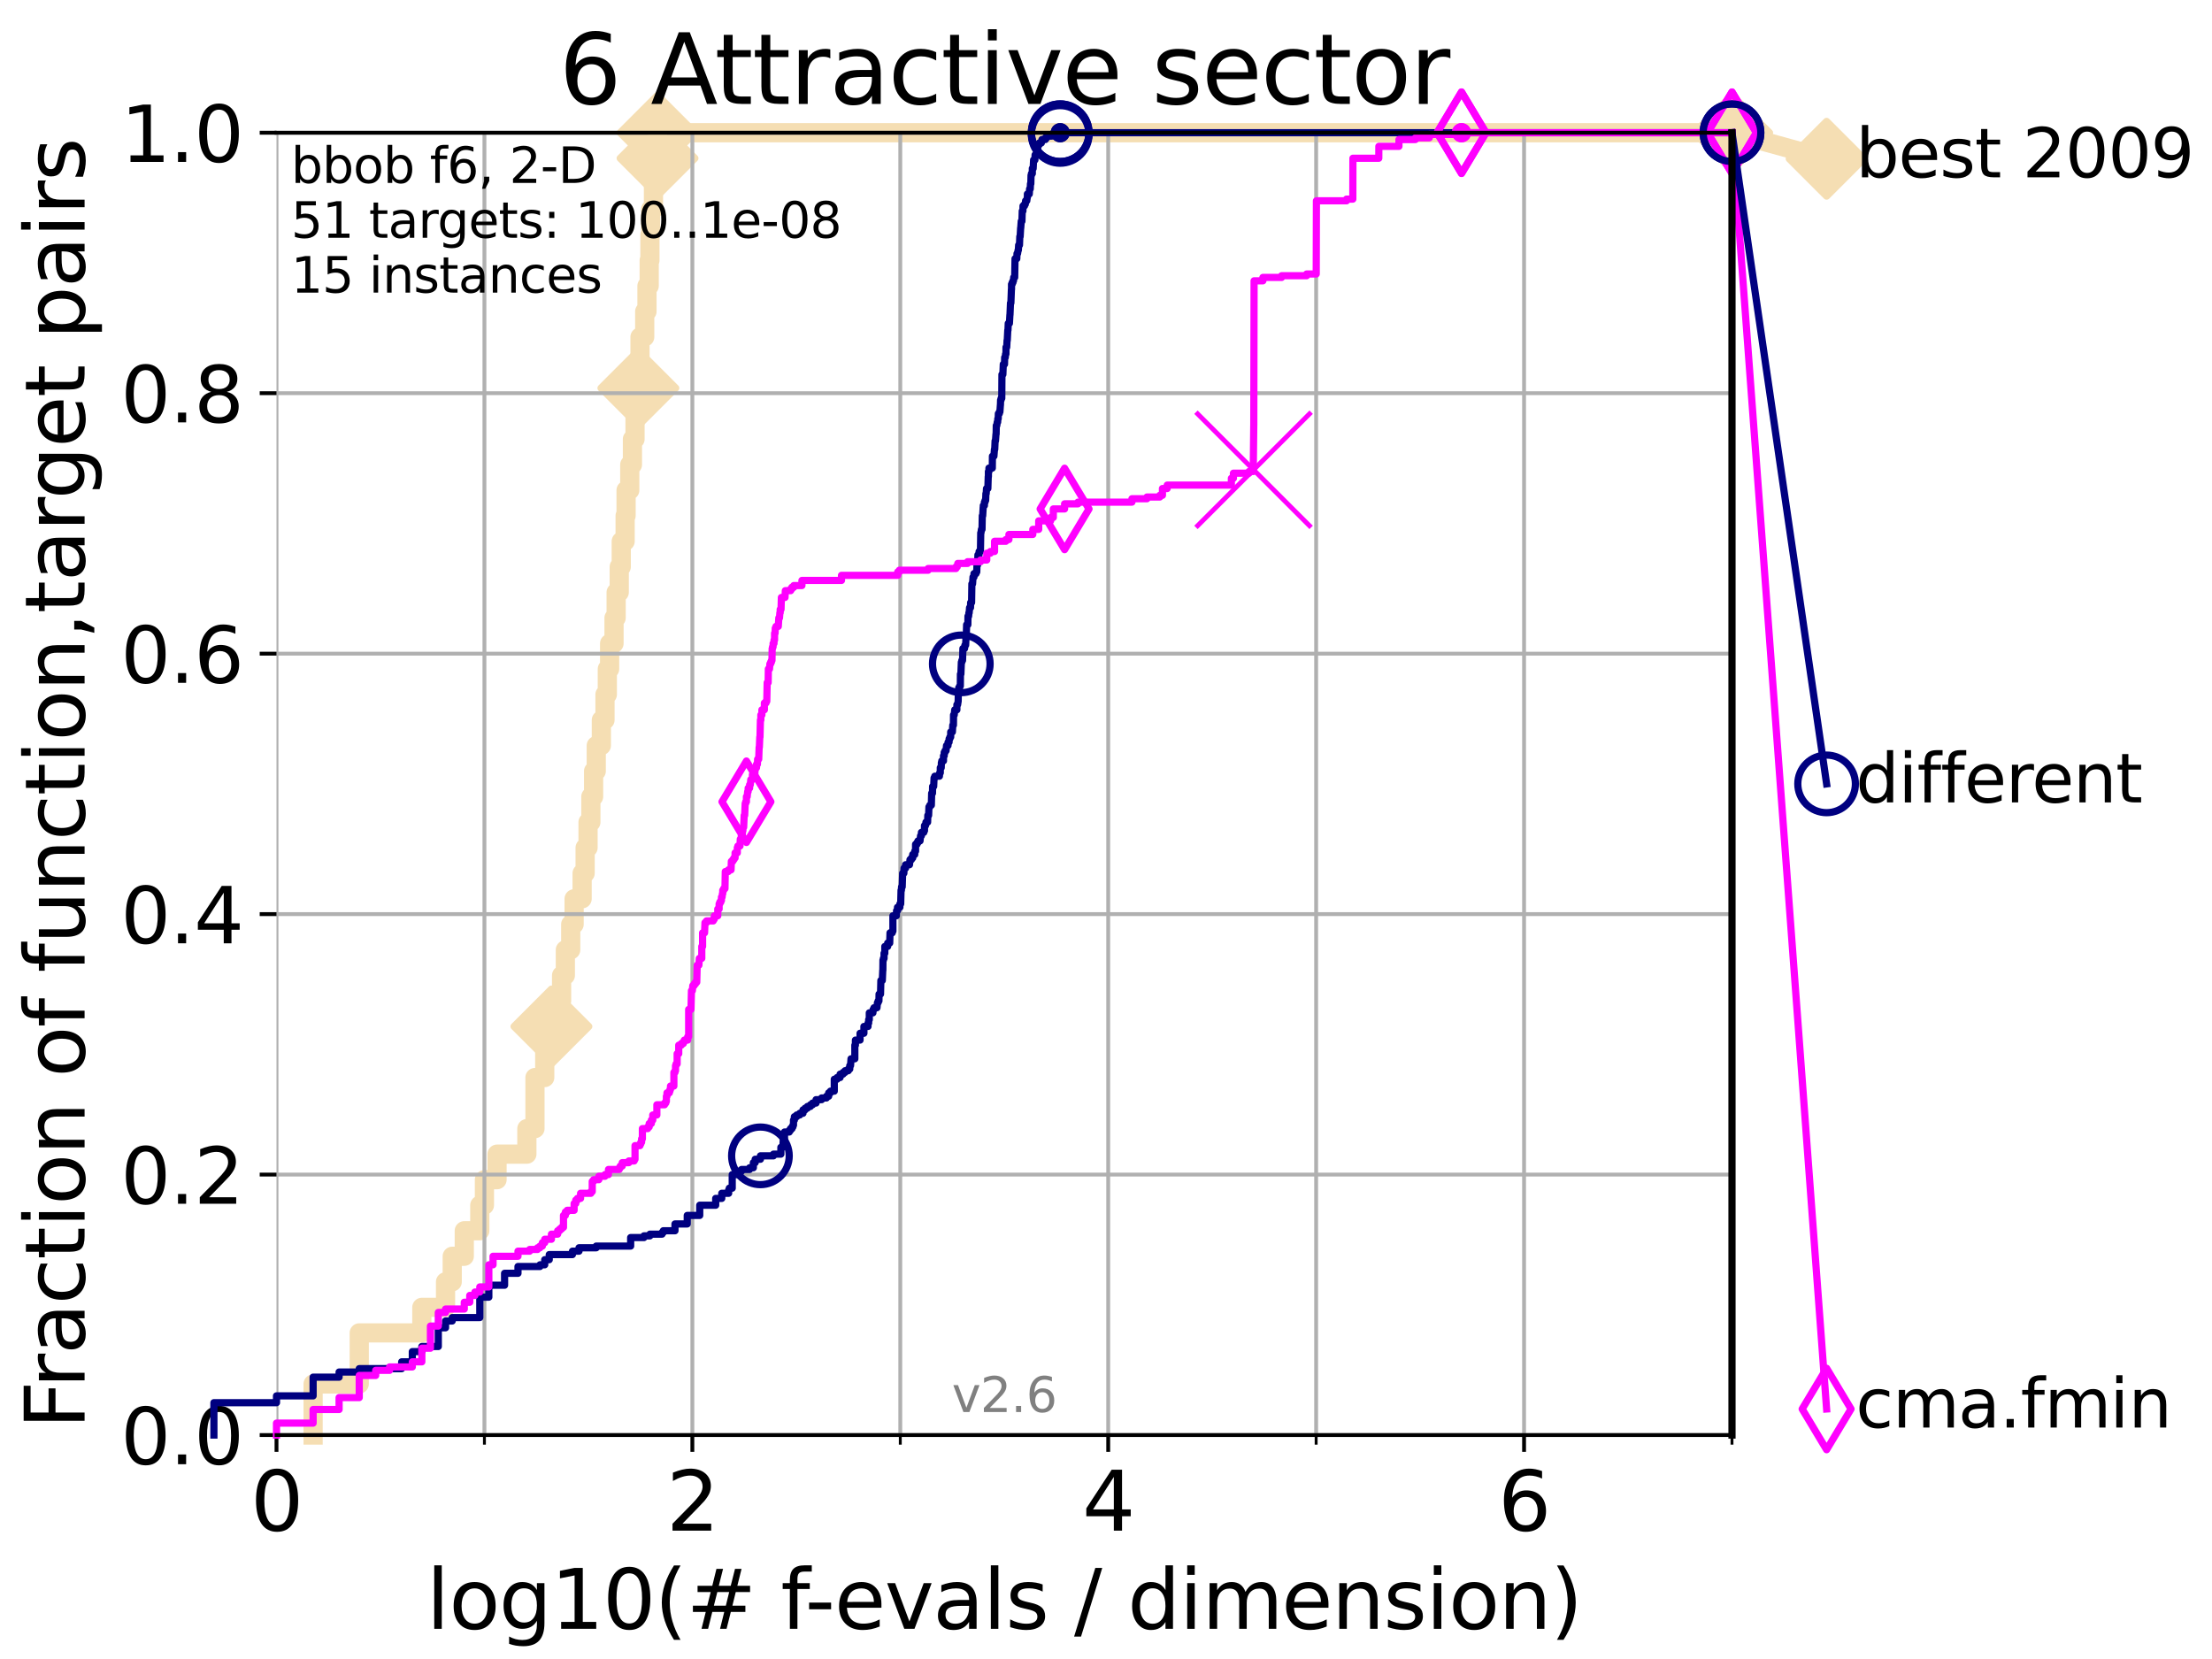 <?xml version="1.0" encoding="utf-8" standalone="no"?>
<!DOCTYPE svg PUBLIC "-//W3C//DTD SVG 1.1//EN"
  "http://www.w3.org/Graphics/SVG/1.1/DTD/svg11.dtd">
<svg height="345.6pt" version="1.1" viewBox="0 0 460.8 345.6" width="460.8pt" xmlns="http://www.w3.org/2000/svg" xmlns:xlink="http://www.w3.org/1999/xlink">
 <defs>
  <style type="text/css">*{stroke-linecap:butt;stroke-linejoin:round;}</style>
 </defs>
 <g id="figure_1">
  <g id="patch_1">
   <path d="M 0 345.6 
L 460.8 345.6 
L 460.8 0 
L 0 0 
z
" style="fill:#ffffff;"/>
  </g>
  <g id="axes_1">
   <g id="patch_2">
    <path d="M 57.6 298.944 
L 360.806 298.944 
L 360.806 27.648 
L 57.6 27.648 
z
" style="fill:#ffffff;"/>
   </g>
   <g id="line2d_1">
    <path d="M 65.227 298.944 
L 65.227 288.305 
L 74.837 288.305 
L 74.837 277.666 
L 87.876 277.666 
L 87.876 272.346 
L 92.812 272.346 
L 92.812 267.027 
L 94.206 267.027 
L 94.206 261.707 
L 96.718 261.707 
L 96.718 256.388 
L 99.95 256.388 
L 99.95 251.068 
L 100.915 251.068 
L 100.915 245.749 
L 103.544 245.749 
L 103.544 240.429 
L 109.757 240.429 
L 109.757 235.11 
L 111.442 235.11 
L 111.442 224.471 
L 113.478 224.471 
L 113.478 219.151 
L 114.419 219.151 
L 114.419 213.832 
L 114.872 213.832 
L 114.872 208.512 
L 116.988 208.512 
L 116.988 203.192 
L 117.772 203.192 
L 117.772 197.873 
L 118.89 197.873 
L 118.89 192.553 
L 119.6 192.553 
L 119.6 187.234 
L 121.266 187.234 
L 121.266 181.914 
L 121.893 181.914 
L 121.893 176.595 
L 122.5 176.595 
L 122.5 171.275 
L 123.088 171.275 
L 123.088 165.956 
L 123.658 165.956 
L 123.658 160.636 
L 124.211 160.636 
L 124.211 155.317 
L 125.271 155.317 
L 125.271 149.997 
L 126.029 149.997 
L 126.029 144.678 
L 126.517 144.678 
L 126.517 139.358 
L 126.994 139.358 
L 126.994 134.039 
L 127.911 134.039 
L 127.911 128.719 
L 128.354 128.719 
L 128.354 123.4 
L 128.999 123.4 
L 128.999 118.08 
L 129.417 118.08 
L 129.417 112.76 
L 130.226 112.76 
L 130.226 107.441 
L 130.423 107.441 
L 130.423 102.121 
L 131.191 102.121 
L 131.191 96.802 
L 131.747 96.802 
L 131.747 91.482 
L 132.287 91.482 
L 132.287 86.163 
L 132.464 86.163 
L 132.464 80.843 
L 132.984 80.843 
L 132.984 75.524 
L 133.323 75.524 
L 133.323 70.204 
L 134.305 70.204 
L 134.305 64.885 
L 134.777 64.885 
L 134.777 59.565 
L 135.238 59.565 
L 135.238 54.246 
L 135.389 54.246 
L 135.389 48.926 
L 135.539 48.926 
L 135.539 43.607 
L 136.127 43.607 
L 136.127 38.287 
L 136.556 38.287 
L 136.556 32.968 
L 136.975 32.968 
L 136.975 27.648 
L 360.806 27.648 
" style="fill:none;stroke:#f5deb3;stroke-linecap:square;stroke-width:4;"/>
   </g>
   <g id="line2d_2">
    <defs>
     <path d="M -0 7.778 
L 7.778 0 
L 0 -7.778 
L -7.778 -0 
z
" id="m07628715c4" style="stroke:#f5deb3;stroke-linejoin:miter;stroke-width:1.5;"/>
    </defs>
    <g>
     <use style="fill:#f5deb3;stroke:#f5deb3;stroke-linejoin:miter;stroke-width:1.5;" x="114.872" xlink:href="#m07628715c4" y="213.832"/>
     <use style="fill:#f5deb3;stroke:#f5deb3;stroke-linejoin:miter;stroke-width:1.5;" x="132.984" xlink:href="#m07628715c4" y="80.843"/>
     <use style="fill:#f5deb3;stroke:#f5deb3;stroke-linejoin:miter;stroke-width:1.5;" x="136.975" xlink:href="#m07628715c4" y="32.968"/>
     <use style="fill:#f5deb3;stroke:#f5deb3;stroke-linejoin:miter;stroke-width:1.5;" x="136.975" xlink:href="#m07628715c4" y="27.648"/>
     <use style="fill:#f5deb3;stroke:#f5deb3;stroke-linejoin:miter;stroke-width:1.5;" x="360.806" xlink:href="#m07628715c4" y="27.648"/>
    </g>
   </g>
   <g id="line2d_3">
    <path style="fill:none;stroke:#f5deb3;stroke-linecap:square;stroke-width:4;"/>
    <g/>
   </g>
   <g id="line2d_4">
    <path d="M 360.806 27.648 
L 380.515 33.074 
" style="fill:none;stroke:#f5deb3;stroke-linecap:square;stroke-width:4;"/>
    <g>
     <use style="fill:#f5deb3;stroke:#f5deb3;stroke-linejoin:miter;stroke-width:1.5;" x="360.806" xlink:href="#m07628715c4" y="27.648"/>
     <use style="fill:#f5deb3;stroke:#f5deb3;stroke-linejoin:miter;stroke-width:1.5;" x="380.515" xlink:href="#m07628715c4" y="33.074"/>
    </g>
   </g>
   <g id="matplotlib.axis_1">
    <g id="xtick_1">
     <g id="line2d_5">
      <path clip-path="url(#p866c8f6340)" d="M 57.6 298.944 
L 57.6 27.648 
" style="fill:none;stroke:#b0b0b0;stroke-linecap:square;stroke-width:0.8;"/>
     </g>
     <g id="line2d_6">
      <defs>
       <path d="M 0 0 
L 0 3.5 
" id="m9738f11f21" style="stroke:#000000;stroke-width:0.8;"/>
      </defs>
      <g>
       <use style="stroke:#000000;stroke-width:0.8;" x="57.6" xlink:href="#m9738f11f21" y="298.944"/>
      </g>
     </g>
     <g id="text_1">
      <!-- 0 -->
      <g transform="translate(52.192 318.861)scale(0.17 -0.17)">
       <defs>
        <path d="M 2034 4250 
Q 1547 4250 1301 3770 
Q 1056 3291 1056 2328 
Q 1056 1369 1301 889 
Q 1547 409 2034 409 
Q 2525 409 2770 889 
Q 3016 1369 3016 2328 
Q 3016 3291 2770 3770 
Q 2525 4250 2034 4250 
z
M 2034 4750 
Q 2819 4750 3233 4129 
Q 3647 3509 3647 2328 
Q 3647 1150 3233 529 
Q 2819 -91 2034 -91 
Q 1250 -91 836 529 
Q 422 1150 422 2328 
Q 422 3509 836 4129 
Q 1250 4750 2034 4750 
z
" id="DejaVuSans-30" transform="scale(0.016)"/>
       </defs>
       <use xlink:href="#DejaVuSans-30"/>
      </g>
     </g>
    </g>
    <g id="xtick_2">
     <g id="line2d_7">
      <path clip-path="url(#p866c8f6340)" d="M 144.23 298.944 
L 144.23 27.648 
" style="fill:none;stroke:#b0b0b0;stroke-linecap:square;stroke-width:0.8;"/>
     </g>
     <g id="line2d_8">
      <g>
       <use style="stroke:#000000;stroke-width:0.8;" x="144.23" xlink:href="#m9738f11f21" y="298.944"/>
      </g>
     </g>
     <g id="text_2">
      <!-- 2 -->
      <g transform="translate(138.822 318.861)scale(0.17 -0.17)">
       <defs>
        <path d="M 1228 531 
L 3431 531 
L 3431 0 
L 469 0 
L 469 531 
Q 828 903 1448 1529 
Q 2069 2156 2228 2338 
Q 2531 2678 2651 2914 
Q 2772 3150 2772 3378 
Q 2772 3750 2511 3984 
Q 2250 4219 1831 4219 
Q 1534 4219 1204 4116 
Q 875 4013 500 3803 
L 500 4441 
Q 881 4594 1212 4672 
Q 1544 4750 1819 4750 
Q 2544 4750 2975 4387 
Q 3406 4025 3406 3419 
Q 3406 3131 3298 2873 
Q 3191 2616 2906 2266 
Q 2828 2175 2409 1742 
Q 1991 1309 1228 531 
z
" id="DejaVuSans-32" transform="scale(0.016)"/>
       </defs>
       <use xlink:href="#DejaVuSans-32"/>
      </g>
     </g>
    </g>
    <g id="xtick_3">
     <g id="line2d_9">
      <path clip-path="url(#p866c8f6340)" d="M 230.861 298.944 
L 230.861 27.648 
" style="fill:none;stroke:#b0b0b0;stroke-linecap:square;stroke-width:0.8;"/>
     </g>
     <g id="line2d_10">
      <g>
       <use style="stroke:#000000;stroke-width:0.8;" x="230.861" xlink:href="#m9738f11f21" y="298.944"/>
      </g>
     </g>
     <g id="text_3">
      <!-- 4 -->
      <g transform="translate(225.453 318.861)scale(0.17 -0.17)">
       <defs>
        <path d="M 2419 4116 
L 825 1625 
L 2419 1625 
L 2419 4116 
z
M 2253 4666 
L 3047 4666 
L 3047 1625 
L 3713 1625 
L 3713 1100 
L 3047 1100 
L 3047 0 
L 2419 0 
L 2419 1100 
L 313 1100 
L 313 1709 
L 2253 4666 
z
" id="DejaVuSans-34" transform="scale(0.016)"/>
       </defs>
       <use xlink:href="#DejaVuSans-34"/>
      </g>
     </g>
    </g>
    <g id="xtick_4">
     <g id="line2d_11">
      <path clip-path="url(#p866c8f6340)" d="M 317.491 298.944 
L 317.491 27.648 
" style="fill:none;stroke:#b0b0b0;stroke-linecap:square;stroke-width:0.8;"/>
     </g>
     <g id="line2d_12">
      <g>
       <use style="stroke:#000000;stroke-width:0.8;" x="317.491" xlink:href="#m9738f11f21" y="298.944"/>
      </g>
     </g>
     <g id="text_4">
      <!-- 6 -->
      <g transform="translate(312.083 318.861)scale(0.17 -0.17)">
       <defs>
        <path d="M 2113 2584 
Q 1688 2584 1439 2293 
Q 1191 2003 1191 1497 
Q 1191 994 1439 701 
Q 1688 409 2113 409 
Q 2538 409 2786 701 
Q 3034 994 3034 1497 
Q 3034 2003 2786 2293 
Q 2538 2584 2113 2584 
z
M 3366 4563 
L 3366 3988 
Q 3128 4100 2886 4159 
Q 2644 4219 2406 4219 
Q 1781 4219 1451 3797 
Q 1122 3375 1075 2522 
Q 1259 2794 1537 2939 
Q 1816 3084 2150 3084 
Q 2853 3084 3261 2657 
Q 3669 2231 3669 1497 
Q 3669 778 3244 343 
Q 2819 -91 2113 -91 
Q 1303 -91 875 529 
Q 447 1150 447 2328 
Q 447 3434 972 4092 
Q 1497 4750 2381 4750 
Q 2619 4750 2861 4703 
Q 3103 4656 3366 4563 
z
" id="DejaVuSans-36" transform="scale(0.016)"/>
       </defs>
       <use xlink:href="#DejaVuSans-36"/>
      </g>
     </g>
    </g>
    <g id="xtick_5">
     <g id="line2d_13">
      <path clip-path="url(#p866c8f6340)" d="M 100.915 298.944 
L 100.915 27.648 
" style="fill:none;stroke:#b0b0b0;stroke-linecap:square;stroke-width:0.8;"/>
     </g>
     <g id="line2d_14">
      <defs>
       <path d="M 0 0 
L 0 2 
" id="m5262c288cf" style="stroke:#000000;stroke-width:0.6;"/>
      </defs>
      <g>
       <use style="stroke:#000000;stroke-width:0.6;" x="100.915" xlink:href="#m5262c288cf" y="298.944"/>
      </g>
     </g>
    </g>
    <g id="xtick_6">
     <g id="line2d_15">
      <path clip-path="url(#p866c8f6340)" d="M 187.546 298.944 
L 187.546 27.648 
" style="fill:none;stroke:#b0b0b0;stroke-linecap:square;stroke-width:0.8;"/>
     </g>
     <g id="line2d_16">
      <g>
       <use style="stroke:#000000;stroke-width:0.6;" x="187.546" xlink:href="#m5262c288cf" y="298.944"/>
      </g>
     </g>
    </g>
    <g id="xtick_7">
     <g id="line2d_17">
      <path clip-path="url(#p866c8f6340)" d="M 274.176 298.944 
L 274.176 27.648 
" style="fill:none;stroke:#b0b0b0;stroke-linecap:square;stroke-width:0.8;"/>
     </g>
     <g id="line2d_18">
      <g>
       <use style="stroke:#000000;stroke-width:0.6;" x="274.176" xlink:href="#m5262c288cf" y="298.944"/>
      </g>
     </g>
    </g>
    <g id="xtick_8">
     <g id="line2d_19">
      <path clip-path="url(#p866c8f6340)" d="M 360.806 298.944 
L 360.806 27.648 
" style="fill:none;stroke:#b0b0b0;stroke-linecap:square;stroke-width:0.8;"/>
     </g>
     <g id="line2d_20">
      <g>
       <use style="stroke:#000000;stroke-width:0.6;" x="360.806" xlink:href="#m5262c288cf" y="298.944"/>
      </g>
     </g>
    </g>
    <g id="text_5">
     <!-- log10(# f-evals / dimension) -->
     <g transform="translate(88.823 339.314)scale(0.17 -0.17)">
      <defs>
       <path d="M 603 4863 
L 1178 4863 
L 1178 0 
L 603 0 
L 603 4863 
z
" id="DejaVuSans-6c" transform="scale(0.016)"/>
       <path d="M 1959 3097 
Q 1497 3097 1228 2736 
Q 959 2375 959 1747 
Q 959 1119 1226 758 
Q 1494 397 1959 397 
Q 2419 397 2687 759 
Q 2956 1122 2956 1747 
Q 2956 2369 2687 2733 
Q 2419 3097 1959 3097 
z
M 1959 3584 
Q 2709 3584 3137 3096 
Q 3566 2609 3566 1747 
Q 3566 888 3137 398 
Q 2709 -91 1959 -91 
Q 1206 -91 779 398 
Q 353 888 353 1747 
Q 353 2609 779 3096 
Q 1206 3584 1959 3584 
z
" id="DejaVuSans-6f" transform="scale(0.016)"/>
       <path d="M 2906 1791 
Q 2906 2416 2648 2759 
Q 2391 3103 1925 3103 
Q 1463 3103 1205 2759 
Q 947 2416 947 1791 
Q 947 1169 1205 825 
Q 1463 481 1925 481 
Q 2391 481 2648 825 
Q 2906 1169 2906 1791 
z
M 3481 434 
Q 3481 -459 3084 -895 
Q 2688 -1331 1869 -1331 
Q 1566 -1331 1297 -1286 
Q 1028 -1241 775 -1147 
L 775 -588 
Q 1028 -725 1275 -790 
Q 1522 -856 1778 -856 
Q 2344 -856 2625 -561 
Q 2906 -266 2906 331 
L 2906 616 
Q 2728 306 2450 153 
Q 2172 0 1784 0 
Q 1141 0 747 490 
Q 353 981 353 1791 
Q 353 2603 747 3093 
Q 1141 3584 1784 3584 
Q 2172 3584 2450 3431 
Q 2728 3278 2906 2969 
L 2906 3500 
L 3481 3500 
L 3481 434 
z
" id="DejaVuSans-67" transform="scale(0.016)"/>
       <path d="M 794 531 
L 1825 531 
L 1825 4091 
L 703 3866 
L 703 4441 
L 1819 4666 
L 2450 4666 
L 2450 531 
L 3481 531 
L 3481 0 
L 794 0 
L 794 531 
z
" id="DejaVuSans-31" transform="scale(0.016)"/>
       <path d="M 1984 4856 
Q 1566 4138 1362 3434 
Q 1159 2731 1159 2009 
Q 1159 1288 1364 580 
Q 1569 -128 1984 -844 
L 1484 -844 
Q 1016 -109 783 600 
Q 550 1309 550 2009 
Q 550 2706 781 3412 
Q 1013 4119 1484 4856 
L 1984 4856 
z
" id="DejaVuSans-28" transform="scale(0.016)"/>
       <path d="M 3272 2816 
L 2363 2816 
L 2100 1772 
L 3016 1772 
L 3272 2816 
z
M 2803 4594 
L 2478 3297 
L 3391 3297 
L 3719 4594 
L 4219 4594 
L 3897 3297 
L 4872 3297 
L 4872 2816 
L 3775 2816 
L 3519 1772 
L 4513 1772 
L 4513 1294 
L 3397 1294 
L 3072 0 
L 2572 0 
L 2894 1294 
L 1978 1294 
L 1656 0 
L 1153 0 
L 1478 1294 
L 494 1294 
L 494 1772 
L 1594 1772 
L 1856 2816 
L 850 2816 
L 850 3297 
L 1978 3297 
L 2297 4594 
L 2803 4594 
z
" id="DejaVuSans-23" transform="scale(0.016)"/>
       <path id="DejaVuSans-20" transform="scale(0.016)"/>
       <path d="M 2375 4863 
L 2375 4384 
L 1825 4384 
Q 1516 4384 1395 4259 
Q 1275 4134 1275 3809 
L 1275 3500 
L 2222 3500 
L 2222 3053 
L 1275 3053 
L 1275 0 
L 697 0 
L 697 3053 
L 147 3053 
L 147 3500 
L 697 3500 
L 697 3744 
Q 697 4328 969 4595 
Q 1241 4863 1831 4863 
L 2375 4863 
z
" id="DejaVuSans-66" transform="scale(0.016)"/>
       <path d="M 313 2009 
L 1997 2009 
L 1997 1497 
L 313 1497 
L 313 2009 
z
" id="DejaVuSans-2d" transform="scale(0.016)"/>
       <path d="M 3597 1894 
L 3597 1613 
L 953 1613 
Q 991 1019 1311 708 
Q 1631 397 2203 397 
Q 2534 397 2845 478 
Q 3156 559 3463 722 
L 3463 178 
Q 3153 47 2828 -22 
Q 2503 -91 2169 -91 
Q 1331 -91 842 396 
Q 353 884 353 1716 
Q 353 2575 817 3079 
Q 1281 3584 2069 3584 
Q 2775 3584 3186 3129 
Q 3597 2675 3597 1894 
z
M 3022 2063 
Q 3016 2534 2758 2815 
Q 2500 3097 2075 3097 
Q 1594 3097 1305 2825 
Q 1016 2553 972 2059 
L 3022 2063 
z
" id="DejaVuSans-65" transform="scale(0.016)"/>
       <path d="M 191 3500 
L 800 3500 
L 1894 563 
L 2988 3500 
L 3597 3500 
L 2284 0 
L 1503 0 
L 191 3500 
z
" id="DejaVuSans-76" transform="scale(0.016)"/>
       <path d="M 2194 1759 
Q 1497 1759 1228 1600 
Q 959 1441 959 1056 
Q 959 750 1161 570 
Q 1363 391 1709 391 
Q 2188 391 2477 730 
Q 2766 1069 2766 1631 
L 2766 1759 
L 2194 1759 
z
M 3341 1997 
L 3341 0 
L 2766 0 
L 2766 531 
Q 2569 213 2275 61 
Q 1981 -91 1556 -91 
Q 1019 -91 701 211 
Q 384 513 384 1019 
Q 384 1609 779 1909 
Q 1175 2209 1959 2209 
L 2766 2209 
L 2766 2266 
Q 2766 2663 2505 2880 
Q 2244 3097 1772 3097 
Q 1472 3097 1187 3025 
Q 903 2953 641 2809 
L 641 3341 
Q 956 3463 1253 3523 
Q 1550 3584 1831 3584 
Q 2591 3584 2966 3190 
Q 3341 2797 3341 1997 
z
" id="DejaVuSans-61" transform="scale(0.016)"/>
       <path d="M 2834 3397 
L 2834 2853 
Q 2591 2978 2328 3040 
Q 2066 3103 1784 3103 
Q 1356 3103 1142 2972 
Q 928 2841 928 2578 
Q 928 2378 1081 2264 
Q 1234 2150 1697 2047 
L 1894 2003 
Q 2506 1872 2764 1633 
Q 3022 1394 3022 966 
Q 3022 478 2636 193 
Q 2250 -91 1575 -91 
Q 1294 -91 989 -36 
Q 684 19 347 128 
L 347 722 
Q 666 556 975 473 
Q 1284 391 1588 391 
Q 1994 391 2212 530 
Q 2431 669 2431 922 
Q 2431 1156 2273 1281 
Q 2116 1406 1581 1522 
L 1381 1569 
Q 847 1681 609 1914 
Q 372 2147 372 2553 
Q 372 3047 722 3315 
Q 1072 3584 1716 3584 
Q 2034 3584 2315 3537 
Q 2597 3491 2834 3397 
z
" id="DejaVuSans-73" transform="scale(0.016)"/>
       <path d="M 1625 4666 
L 2156 4666 
L 531 -594 
L 0 -594 
L 1625 4666 
z
" id="DejaVuSans-2f" transform="scale(0.016)"/>
       <path d="M 2906 2969 
L 2906 4863 
L 3481 4863 
L 3481 0 
L 2906 0 
L 2906 525 
Q 2725 213 2448 61 
Q 2172 -91 1784 -91 
Q 1150 -91 751 415 
Q 353 922 353 1747 
Q 353 2572 751 3078 
Q 1150 3584 1784 3584 
Q 2172 3584 2448 3432 
Q 2725 3281 2906 2969 
z
M 947 1747 
Q 947 1113 1208 752 
Q 1469 391 1925 391 
Q 2381 391 2643 752 
Q 2906 1113 2906 1747 
Q 2906 2381 2643 2742 
Q 2381 3103 1925 3103 
Q 1469 3103 1208 2742 
Q 947 2381 947 1747 
z
" id="DejaVuSans-64" transform="scale(0.016)"/>
       <path d="M 603 3500 
L 1178 3500 
L 1178 0 
L 603 0 
L 603 3500 
z
M 603 4863 
L 1178 4863 
L 1178 4134 
L 603 4134 
L 603 4863 
z
" id="DejaVuSans-69" transform="scale(0.016)"/>
       <path d="M 3328 2828 
Q 3544 3216 3844 3400 
Q 4144 3584 4550 3584 
Q 5097 3584 5394 3201 
Q 5691 2819 5691 2113 
L 5691 0 
L 5113 0 
L 5113 2094 
Q 5113 2597 4934 2840 
Q 4756 3084 4391 3084 
Q 3944 3084 3684 2787 
Q 3425 2491 3425 1978 
L 3425 0 
L 2847 0 
L 2847 2094 
Q 2847 2600 2669 2842 
Q 2491 3084 2119 3084 
Q 1678 3084 1418 2786 
Q 1159 2488 1159 1978 
L 1159 0 
L 581 0 
L 581 3500 
L 1159 3500 
L 1159 2956 
Q 1356 3278 1631 3431 
Q 1906 3584 2284 3584 
Q 2666 3584 2933 3390 
Q 3200 3197 3328 2828 
z
" id="DejaVuSans-6d" transform="scale(0.016)"/>
       <path d="M 3513 2113 
L 3513 0 
L 2938 0 
L 2938 2094 
Q 2938 2591 2744 2837 
Q 2550 3084 2163 3084 
Q 1697 3084 1428 2787 
Q 1159 2491 1159 1978 
L 1159 0 
L 581 0 
L 581 3500 
L 1159 3500 
L 1159 2956 
Q 1366 3272 1645 3428 
Q 1925 3584 2291 3584 
Q 2894 3584 3203 3211 
Q 3513 2838 3513 2113 
z
" id="DejaVuSans-6e" transform="scale(0.016)"/>
       <path d="M 513 4856 
L 1013 4856 
Q 1481 4119 1714 3412 
Q 1947 2706 1947 2009 
Q 1947 1309 1714 600 
Q 1481 -109 1013 -844 
L 513 -844 
Q 928 -128 1133 580 
Q 1338 1288 1338 2009 
Q 1338 2731 1133 3434 
Q 928 4138 513 4856 
z
" id="DejaVuSans-29" transform="scale(0.016)"/>
      </defs>
      <use xlink:href="#DejaVuSans-6c"/>
      <use x="27.783" xlink:href="#DejaVuSans-6f"/>
      <use x="88.965" xlink:href="#DejaVuSans-67"/>
      <use x="152.441" xlink:href="#DejaVuSans-31"/>
      <use x="216.064" xlink:href="#DejaVuSans-30"/>
      <use x="279.688" xlink:href="#DejaVuSans-28"/>
      <use x="318.701" xlink:href="#DejaVuSans-23"/>
      <use x="402.49" xlink:href="#DejaVuSans-20"/>
      <use x="434.277" xlink:href="#DejaVuSans-66"/>
      <use x="463.982" xlink:href="#DejaVuSans-2d"/>
      <use x="500.066" xlink:href="#DejaVuSans-65"/>
      <use x="561.59" xlink:href="#DejaVuSans-76"/>
      <use x="620.77" xlink:href="#DejaVuSans-61"/>
      <use x="682.049" xlink:href="#DejaVuSans-6c"/>
      <use x="709.832" xlink:href="#DejaVuSans-73"/>
      <use x="761.932" xlink:href="#DejaVuSans-20"/>
      <use x="793.719" xlink:href="#DejaVuSans-2f"/>
      <use x="827.41" xlink:href="#DejaVuSans-20"/>
      <use x="859.197" xlink:href="#DejaVuSans-64"/>
      <use x="922.674" xlink:href="#DejaVuSans-69"/>
      <use x="950.457" xlink:href="#DejaVuSans-6d"/>
      <use x="1047.869" xlink:href="#DejaVuSans-65"/>
      <use x="1109.393" xlink:href="#DejaVuSans-6e"/>
      <use x="1172.771" xlink:href="#DejaVuSans-73"/>
      <use x="1224.871" xlink:href="#DejaVuSans-69"/>
      <use x="1252.654" xlink:href="#DejaVuSans-6f"/>
      <use x="1313.836" xlink:href="#DejaVuSans-6e"/>
      <use x="1377.215" xlink:href="#DejaVuSans-29"/>
     </g>
    </g>
   </g>
   <g id="matplotlib.axis_2">
    <g id="ytick_1">
     <g id="line2d_21">
      <path clip-path="url(#p866c8f6340)" d="M 57.6 298.944 
L 360.806 298.944 
" style="fill:none;stroke:#b0b0b0;stroke-linecap:square;stroke-width:0.8;"/>
     </g>
     <g id="line2d_22">
      <defs>
       <path d="M 0 0 
L -3.5 0 
" id="m49d1e3217b" style="stroke:#000000;stroke-width:0.8;"/>
      </defs>
      <g>
       <use style="stroke:#000000;stroke-width:0.8;" x="57.6" xlink:href="#m49d1e3217b" y="298.944"/>
      </g>
     </g>
     <g id="text_6">
      <!-- 0.0 -->
      <g transform="translate(25.155 305.023)scale(0.16 -0.16)">
       <defs>
        <path d="M 684 794 
L 1344 794 
L 1344 0 
L 684 0 
L 684 794 
z
" id="DejaVuSans-2e" transform="scale(0.016)"/>
       </defs>
       <use xlink:href="#DejaVuSans-30"/>
       <use x="63.623" xlink:href="#DejaVuSans-2e"/>
       <use x="95.41" xlink:href="#DejaVuSans-30"/>
      </g>
     </g>
    </g>
    <g id="ytick_2">
     <g id="line2d_23">
      <path clip-path="url(#p866c8f6340)" d="M 57.6 244.685 
L 360.806 244.685 
" style="fill:none;stroke:#b0b0b0;stroke-linecap:square;stroke-width:0.8;"/>
     </g>
     <g id="line2d_24">
      <g>
       <use style="stroke:#000000;stroke-width:0.8;" x="57.6" xlink:href="#m49d1e3217b" y="244.685"/>
      </g>
     </g>
     <g id="text_7">
      <!-- 0.2 -->
      <g transform="translate(25.155 250.764)scale(0.16 -0.16)">
       <use xlink:href="#DejaVuSans-30"/>
       <use x="63.623" xlink:href="#DejaVuSans-2e"/>
       <use x="95.41" xlink:href="#DejaVuSans-32"/>
      </g>
     </g>
    </g>
    <g id="ytick_3">
     <g id="line2d_25">
      <path clip-path="url(#p866c8f6340)" d="M 57.6 190.426 
L 360.806 190.426 
" style="fill:none;stroke:#b0b0b0;stroke-linecap:square;stroke-width:0.8;"/>
     </g>
     <g id="line2d_26">
      <g>
       <use style="stroke:#000000;stroke-width:0.8;" x="57.6" xlink:href="#m49d1e3217b" y="190.426"/>
      </g>
     </g>
     <g id="text_8">
      <!-- 0.4 -->
      <g transform="translate(25.155 196.504)scale(0.16 -0.16)">
       <use xlink:href="#DejaVuSans-30"/>
       <use x="63.623" xlink:href="#DejaVuSans-2e"/>
       <use x="95.41" xlink:href="#DejaVuSans-34"/>
      </g>
     </g>
    </g>
    <g id="ytick_4">
     <g id="line2d_27">
      <path clip-path="url(#p866c8f6340)" d="M 57.6 136.166 
L 360.806 136.166 
" style="fill:none;stroke:#b0b0b0;stroke-linecap:square;stroke-width:0.8;"/>
     </g>
     <g id="line2d_28">
      <g>
       <use style="stroke:#000000;stroke-width:0.8;" x="57.6" xlink:href="#m49d1e3217b" y="136.166"/>
      </g>
     </g>
     <g id="text_9">
      <!-- 0.6 -->
      <g transform="translate(25.155 142.245)scale(0.16 -0.16)">
       <use xlink:href="#DejaVuSans-30"/>
       <use x="63.623" xlink:href="#DejaVuSans-2e"/>
       <use x="95.41" xlink:href="#DejaVuSans-36"/>
      </g>
     </g>
    </g>
    <g id="ytick_5">
     <g id="line2d_29">
      <path clip-path="url(#p866c8f6340)" d="M 57.6 81.907 
L 360.806 81.907 
" style="fill:none;stroke:#b0b0b0;stroke-linecap:square;stroke-width:0.8;"/>
     </g>
     <g id="line2d_30">
      <g>
       <use style="stroke:#000000;stroke-width:0.8;" x="57.6" xlink:href="#m49d1e3217b" y="81.907"/>
      </g>
     </g>
     <g id="text_10">
      <!-- 0.8 -->
      <g transform="translate(25.155 87.986)scale(0.16 -0.16)">
       <defs>
        <path d="M 2034 2216 
Q 1584 2216 1326 1975 
Q 1069 1734 1069 1313 
Q 1069 891 1326 650 
Q 1584 409 2034 409 
Q 2484 409 2743 651 
Q 3003 894 3003 1313 
Q 3003 1734 2745 1975 
Q 2488 2216 2034 2216 
z
M 1403 2484 
Q 997 2584 770 2862 
Q 544 3141 544 3541 
Q 544 4100 942 4425 
Q 1341 4750 2034 4750 
Q 2731 4750 3128 4425 
Q 3525 4100 3525 3541 
Q 3525 3141 3298 2862 
Q 3072 2584 2669 2484 
Q 3125 2378 3379 2068 
Q 3634 1759 3634 1313 
Q 3634 634 3220 271 
Q 2806 -91 2034 -91 
Q 1263 -91 848 271 
Q 434 634 434 1313 
Q 434 1759 690 2068 
Q 947 2378 1403 2484 
z
M 1172 3481 
Q 1172 3119 1398 2916 
Q 1625 2713 2034 2713 
Q 2441 2713 2670 2916 
Q 2900 3119 2900 3481 
Q 2900 3844 2670 4047 
Q 2441 4250 2034 4250 
Q 1625 4250 1398 4047 
Q 1172 3844 1172 3481 
z
" id="DejaVuSans-38" transform="scale(0.016)"/>
       </defs>
       <use xlink:href="#DejaVuSans-30"/>
       <use x="63.623" xlink:href="#DejaVuSans-2e"/>
       <use x="95.41" xlink:href="#DejaVuSans-38"/>
      </g>
     </g>
    </g>
    <g id="ytick_6">
     <g id="line2d_31">
      <path clip-path="url(#p866c8f6340)" d="M 57.6 27.648 
L 360.806 27.648 
" style="fill:none;stroke:#b0b0b0;stroke-linecap:square;stroke-width:0.8;"/>
     </g>
     <g id="line2d_32">
      <g>
       <use style="stroke:#000000;stroke-width:0.8;" x="57.6" xlink:href="#m49d1e3217b" y="27.648"/>
      </g>
     </g>
     <g id="text_11">
      <!-- 1.0 -->
      <g transform="translate(25.155 33.727)scale(0.16 -0.16)">
       <use xlink:href="#DejaVuSans-31"/>
       <use x="63.623" xlink:href="#DejaVuSans-2e"/>
       <use x="95.41" xlink:href="#DejaVuSans-30"/>
      </g>
     </g>
    </g>
    <g id="text_12">
     <!-- Fraction of function,target pairs -->
     <g transform="translate(17.62 297.681)rotate(-90)scale(0.17 -0.17)">
      <defs>
       <path d="M 628 4666 
L 3309 4666 
L 3309 4134 
L 1259 4134 
L 1259 2759 
L 3109 2759 
L 3109 2228 
L 1259 2228 
L 1259 0 
L 628 0 
L 628 4666 
z
" id="DejaVuSans-46" transform="scale(0.016)"/>
       <path d="M 2631 2963 
Q 2534 3019 2420 3045 
Q 2306 3072 2169 3072 
Q 1681 3072 1420 2755 
Q 1159 2438 1159 1844 
L 1159 0 
L 581 0 
L 581 3500 
L 1159 3500 
L 1159 2956 
Q 1341 3275 1631 3429 
Q 1922 3584 2338 3584 
Q 2397 3584 2469 3576 
Q 2541 3569 2628 3553 
L 2631 2963 
z
" id="DejaVuSans-72" transform="scale(0.016)"/>
       <path d="M 3122 3366 
L 3122 2828 
Q 2878 2963 2633 3030 
Q 2388 3097 2138 3097 
Q 1578 3097 1268 2742 
Q 959 2388 959 1747 
Q 959 1106 1268 751 
Q 1578 397 2138 397 
Q 2388 397 2633 464 
Q 2878 531 3122 666 
L 3122 134 
Q 2881 22 2623 -34 
Q 2366 -91 2075 -91 
Q 1284 -91 818 406 
Q 353 903 353 1747 
Q 353 2603 823 3093 
Q 1294 3584 2113 3584 
Q 2378 3584 2631 3529 
Q 2884 3475 3122 3366 
z
" id="DejaVuSans-63" transform="scale(0.016)"/>
       <path d="M 1172 4494 
L 1172 3500 
L 2356 3500 
L 2356 3053 
L 1172 3053 
L 1172 1153 
Q 1172 725 1289 603 
Q 1406 481 1766 481 
L 2356 481 
L 2356 0 
L 1766 0 
Q 1100 0 847 248 
Q 594 497 594 1153 
L 594 3053 
L 172 3053 
L 172 3500 
L 594 3500 
L 594 4494 
L 1172 4494 
z
" id="DejaVuSans-74" transform="scale(0.016)"/>
       <path d="M 544 1381 
L 544 3500 
L 1119 3500 
L 1119 1403 
Q 1119 906 1312 657 
Q 1506 409 1894 409 
Q 2359 409 2629 706 
Q 2900 1003 2900 1516 
L 2900 3500 
L 3475 3500 
L 3475 0 
L 2900 0 
L 2900 538 
Q 2691 219 2414 64 
Q 2138 -91 1772 -91 
Q 1169 -91 856 284 
Q 544 659 544 1381 
z
M 1991 3584 
L 1991 3584 
z
" id="DejaVuSans-75" transform="scale(0.016)"/>
       <path d="M 750 794 
L 1409 794 
L 1409 256 
L 897 -744 
L 494 -744 
L 750 256 
L 750 794 
z
" id="DejaVuSans-2c" transform="scale(0.016)"/>
       <path d="M 1159 525 
L 1159 -1331 
L 581 -1331 
L 581 3500 
L 1159 3500 
L 1159 2969 
Q 1341 3281 1617 3432 
Q 1894 3584 2278 3584 
Q 2916 3584 3314 3078 
Q 3713 2572 3713 1747 
Q 3713 922 3314 415 
Q 2916 -91 2278 -91 
Q 1894 -91 1617 61 
Q 1341 213 1159 525 
z
M 3116 1747 
Q 3116 2381 2855 2742 
Q 2594 3103 2138 3103 
Q 1681 3103 1420 2742 
Q 1159 2381 1159 1747 
Q 1159 1113 1420 752 
Q 1681 391 2138 391 
Q 2594 391 2855 752 
Q 3116 1113 3116 1747 
z
" id="DejaVuSans-70" transform="scale(0.016)"/>
      </defs>
      <use xlink:href="#DejaVuSans-46"/>
      <use x="50.27" xlink:href="#DejaVuSans-72"/>
      <use x="91.383" xlink:href="#DejaVuSans-61"/>
      <use x="152.662" xlink:href="#DejaVuSans-63"/>
      <use x="207.643" xlink:href="#DejaVuSans-74"/>
      <use x="246.852" xlink:href="#DejaVuSans-69"/>
      <use x="274.635" xlink:href="#DejaVuSans-6f"/>
      <use x="335.816" xlink:href="#DejaVuSans-6e"/>
      <use x="399.195" xlink:href="#DejaVuSans-20"/>
      <use x="430.982" xlink:href="#DejaVuSans-6f"/>
      <use x="492.164" xlink:href="#DejaVuSans-66"/>
      <use x="527.369" xlink:href="#DejaVuSans-20"/>
      <use x="559.156" xlink:href="#DejaVuSans-66"/>
      <use x="594.361" xlink:href="#DejaVuSans-75"/>
      <use x="657.74" xlink:href="#DejaVuSans-6e"/>
      <use x="721.119" xlink:href="#DejaVuSans-63"/>
      <use x="776.1" xlink:href="#DejaVuSans-74"/>
      <use x="815.309" xlink:href="#DejaVuSans-69"/>
      <use x="843.092" xlink:href="#DejaVuSans-6f"/>
      <use x="904.273" xlink:href="#DejaVuSans-6e"/>
      <use x="967.652" xlink:href="#DejaVuSans-2c"/>
      <use x="999.439" xlink:href="#DejaVuSans-74"/>
      <use x="1038.648" xlink:href="#DejaVuSans-61"/>
      <use x="1099.928" xlink:href="#DejaVuSans-72"/>
      <use x="1139.291" xlink:href="#DejaVuSans-67"/>
      <use x="1202.768" xlink:href="#DejaVuSans-65"/>
      <use x="1264.291" xlink:href="#DejaVuSans-74"/>
      <use x="1303.5" xlink:href="#DejaVuSans-20"/>
      <use x="1335.287" xlink:href="#DejaVuSans-70"/>
      <use x="1398.764" xlink:href="#DejaVuSans-61"/>
      <use x="1460.043" xlink:href="#DejaVuSans-69"/>
      <use x="1487.826" xlink:href="#DejaVuSans-72"/>
      <use x="1528.939" xlink:href="#DejaVuSans-73"/>
     </g>
    </g>
   </g>
   <g id="line2d_33">
    <defs>
     <path d="M 0 1.5 
C 0.398 1.5 0.779 1.342 1.061 1.061 
C 1.342 0.779 1.5 0.398 1.5 0 
C 1.5 -0.398 1.342 -0.779 1.061 -1.061 
C 0.779 -1.342 0.398 -1.5 0 -1.5 
C -0.398 -1.5 -0.779 -1.342 -1.061 -1.061 
C -1.342 -0.779 -1.5 -0.398 -1.5 0 
C -1.5 0.398 -1.342 0.779 -1.061 1.061 
C -0.779 1.342 -0.398 1.5 0 1.5 
z
" id="me943d9e3ce" style="stroke:#f5deb3;"/>
    </defs>
    <g>
     <use style="fill:#f5deb3;stroke:#f5deb3;" x="136.975" xlink:href="#me943d9e3ce" y="27.648"/>
     <use style="fill:#f5deb3;stroke:#f5deb3;" x="136.975" xlink:href="#me943d9e3ce" y="27.648"/>
    </g>
   </g>
   <g id="line2d_34">
    <defs>
     <path d="M 0 1.5 
C 0.398 1.5 0.779 1.342 1.061 1.061 
C 1.342 0.779 1.5 0.398 1.5 0 
C 1.5 -0.398 1.342 -0.779 1.061 -1.061 
C 0.779 -1.342 0.398 -1.5 0 -1.5 
C -0.398 -1.5 -0.779 -1.342 -1.061 -1.061 
C -1.342 -0.779 -1.5 -0.398 -1.5 0 
C -1.5 0.398 -1.342 0.779 -1.061 1.061 
C -0.779 1.342 -0.398 1.5 0 1.5 
z
" id="m85bd898721" style="stroke:#000080;"/>
    </defs>
    <g>
     <use style="fill:#000080;stroke:#000080;" x="220.857" xlink:href="#m85bd898721" y="27.648"/>
     <use style="fill:#000080;stroke:#000080;" x="220.857" xlink:href="#m85bd898721" y="27.648"/>
    </g>
   </g>
   <g id="line2d_35">
    <path d="M 44.561 298.944 
L 44.561 292.206 
L 57.6 292.206 
L 57.6 290.787 
L 65.227 290.787 
L 65.227 286.886 
L 70.639 286.886 
L 70.639 285.822 
L 74.837 285.822 
L 74.837 285.113 
L 83.678 285.113 
L 83.678 283.695 
L 85.894 283.695 
L 85.894 281.567 
L 87.876 281.567 
L 87.876 280.503 
L 91.306 280.503 
L 91.306 276.602 
L 92.812 276.602 
L 92.812 275.183 
L 94.206 275.183 
L 94.206 274.474 
L 99.95 274.474 
L 99.95 270.219 
L 101.833 270.219 
L 101.833 267.736 
L 105.113 267.736 
L 105.113 265.254 
L 107.905 265.254 
L 107.905 263.835 
L 112.488 263.835 
L 112.488 263.48 
L 113.478 263.48 
L 113.478 262.417 
L 114.419 262.417 
L 114.419 261.353 
L 119.248 261.353 
L 119.248 260.643 
L 120.617 260.643 
L 120.617 259.934 
L 124.211 259.934 
L 124.211 259.579 
L 131.378 259.579 
L 131.378 257.806 
L 134.145 257.806 
L 134.145 257.452 
L 135.389 257.452 
L 135.389 257.097 
L 137.92 257.097 
L 137.92 256.742 
L 138.181 256.742 
L 138.181 256.388 
L 140.612 256.388 
L 140.612 254.969 
L 143.166 254.969 
L 143.166 253.196 
L 145.765 253.196 
L 145.765 251.068 
L 149.093 251.068 
L 149.093 249.65 
L 150.357 249.65 
L 150.357 248.586 
L 151.795 248.586 
L 151.795 247.877 
L 151.92 247.877 
L 151.92 247.522 
L 152.535 247.522 
L 152.535 244.685 
L 153.708 244.685 
L 153.708 243.976 
L 154.487 243.976 
L 154.487 243.621 
L 156.156 243.621 
L 156.156 243.266 
L 156.937 243.266 
L 156.937 242.202 
L 157.317 242.202 
L 157.317 241.493 
L 158.41 241.493 
L 158.41 240.784 
L 161.126 240.784 
L 161.126 240.429 
L 162.67 240.429 
L 162.67 239.011 
L 163.088 239.011 
L 163.157 237.592 
L 163.43 237.592 
L 163.43 235.819 
L 164.421 235.819 
L 164.421 235.464 
L 164.676 235.464 
L 164.676 235.11 
L 164.991 235.11 
L 164.991 234.755 
L 165.177 234.755 
L 165.177 234.4 
L 165.3 234.4 
L 165.3 233.336 
L 165.483 233.336 
L 165.483 232.627 
L 165.964 232.627 
L 165.964 232.273 
L 166.604 232.273 
L 166.604 231.918 
L 167.279 231.918 
L 167.279 231.209 
L 167.716 231.209 
L 167.716 230.854 
L 168.196 230.854 
L 168.196 230.499 
L 168.817 230.499 
L 168.817 230.145 
L 169.269 230.145 
L 169.269 229.79 
L 170.001 229.79 
L 170.001 229.081 
L 171.159 229.081 
L 171.159 228.726 
L 172.166 228.726 
L 172.166 228.372 
L 172.629 228.372 
L 172.629 227.662 
L 172.999 227.662 
L 172.999 227.308 
L 173.797 227.308 
L 173.797 224.825 
L 174.374 224.825 
L 174.374 224.471 
L 175.008 224.471 
L 175.008 223.761 
L 175.62 223.761 
L 175.62 223.407 
L 176.041 223.407 
L 176.041 223.052 
L 176.722 223.052 
L 176.722 222.697 
L 177.021 222.697 
L 177.021 221.988 
L 177.185 221.988 
L 177.282 220.57 
L 178.077 220.57 
L 178.077 217.733 
L 178.201 217.733 
L 178.201 216.669 
L 179.165 216.669 
L 179.165 215.25 
L 179.97 215.25 
L 179.97 213.832 
L 180.823 213.832 
L 180.823 213.122 
L 180.957 213.122 
L 180.957 212.413 
L 181.09 212.413 
L 181.09 210.994 
L 181.843 210.994 
L 181.894 210.285 
L 182.071 210.285 
L 182.071 209.931 
L 182.69 209.931 
L 182.787 208.867 
L 182.932 208.867 
L 182.932 208.512 
L 183.099 208.512 
L 183.123 207.093 
L 183.43 207.093 
L 183.5 204.256 
L 183.801 204.256 
L 183.893 202.129 
L 183.915 202.129 
L 183.938 200.001 
L 184.029 200.001 
L 184.029 199.646 
L 184.165 199.646 
L 184.165 198.582 
L 184.322 198.582 
L 184.322 197.164 
L 184.915 197.164 
L 184.915 196.454 
L 185.343 196.454 
L 185.406 194.327 
L 185.864 194.327 
L 185.864 193.972 
L 186.008 193.972 
L 186.008 190.78 
L 186.729 190.78 
L 186.768 189.716 
L 186.963 189.716 
L 186.963 189.007 
L 187.461 189.007 
L 187.461 188.298 
L 187.63 188.298 
L 187.705 185.461 
L 187.779 185.461 
L 187.816 184.751 
L 187.946 184.751 
L 188.038 181.914 
L 188.292 181.914 
L 188.329 180.85 
L 188.651 180.85 
L 188.651 180.141 
L 189.466 180.141 
L 189.568 179.077 
L 189.87 179.077 
L 189.87 178.723 
L 190.134 178.723 
L 190.134 178.013 
L 190.555 178.013 
L 190.555 177.304 
L 190.731 177.304 
L 190.731 175.886 
L 191.03 175.886 
L 191.03 175.531 
L 191.232 175.531 
L 191.232 175.176 
L 191.66 175.176 
L 191.766 174.112 
L 191.945 174.112 
L 191.945 173.403 
L 192.445 173.403 
L 192.445 173.048 
L 192.589 173.048 
L 192.589 171.985 
L 192.804 171.985 
L 192.889 171.275 
L 193.24 171.275 
L 193.281 169.857 
L 193.447 169.857 
L 193.516 168.084 
L 193.706 168.084 
L 193.706 167.729 
L 194.016 167.729 
L 194.082 165.246 
L 194.254 165.246 
L 194.281 163.828 
L 194.503 163.828 
L 194.581 162.055 
L 194.735 162.055 
L 194.735 161.7 
L 195.699 161.7 
L 195.747 160.991 
L 195.881 160.991 
L 195.881 159.927 
L 196.073 159.927 
L 196.109 158.863 
L 196.192 158.863 
L 196.192 158.508 
L 196.545 158.508 
L 196.545 157.445 
L 196.696 157.445 
L 196.696 156.735 
L 196.869 156.735 
L 196.869 156.381 
L 197.085 156.381 
L 197.176 155.317 
L 197.489 155.317 
L 197.5 154.607 
L 197.709 154.607 
L 197.72 153.898 
L 197.873 153.898 
L 197.873 153.544 
L 198.046 153.544 
L 198.046 152.48 
L 198.398 152.48 
L 198.482 151.061 
L 198.618 151.061 
L 198.639 148.933 
L 198.785 148.933 
L 198.888 147.869 
L 199.336 147.869 
L 199.336 146.805 
L 199.486 146.805 
L 199.595 146.096 
L 199.605 146.096 
L 199.645 143.968 
L 199.724 143.968 
L 199.724 143.259 
L 199.91 143.259 
L 199.91 142.904 
L 200.055 142.904 
L 200.075 140.422 
L 200.171 140.422 
L 200.267 137.94 
L 200.362 137.94 
L 200.362 137.585 
L 200.514 137.585 
L 200.589 135.102 
L 200.934 135.102 
L 201.008 134.393 
L 201.164 134.393 
L 201.227 132.975 
L 201.282 132.975 
L 201.363 130.138 
L 201.623 130.138 
L 201.65 128.364 
L 201.783 128.364 
L 201.836 127.655 
L 201.897 127.655 
L 201.976 126.591 
L 202.176 126.591 
L 202.202 125.527 
L 202.399 125.527 
L 202.459 121.626 
L 202.603 121.626 
L 202.696 120.208 
L 202.896 120.208 
L 202.896 119.499 
L 203.316 119.499 
L 203.316 119.144 
L 203.478 119.144 
L 203.518 117.725 
L 203.638 117.725 
L 203.718 115.598 
L 203.94 115.598 
L 203.964 114.888 
L 204.244 114.888 
L 204.306 110.987 
L 204.36 110.987 
L 204.445 110.278 
L 204.574 110.278 
L 204.628 107.441 
L 204.711 107.441 
L 204.816 105.668 
L 204.839 105.668 
L 204.839 105.313 
L 205.07 105.313 
L 205.07 104.604 
L 205.203 104.604 
L 205.203 104.249 
L 205.328 104.249 
L 205.379 102.831 
L 205.444 102.831 
L 205.509 101.767 
L 205.79 101.767 
L 205.868 99.284 
L 205.903 99.284 
L 205.903 98.22 
L 206.016 98.22 
L 206.016 97.511 
L 206.715 97.511 
L 206.742 95.029 
L 207.052 95.029 
L 207.158 93.61 
L 207.218 93.61 
L 207.297 91.837 
L 207.376 91.837 
L 207.48 90.418 
L 207.513 90.418 
L 207.545 88.645 
L 207.649 88.645 
L 207.739 87.936 
L 207.829 87.936 
L 207.861 87.227 
L 207.944 87.227 
L 207.976 86.163 
L 208.178 86.163 
L 208.178 85.808 
L 208.297 85.808 
L 208.396 84.39 
L 208.409 84.39 
L 208.44 83.326 
L 208.545 83.326 
L 208.545 82.971 
L 208.686 82.971 
L 208.723 78.006 
L 208.917 78.006 
L 209.001 75.878 
L 209.258 75.878 
L 209.288 74.46 
L 209.412 74.46 
L 209.476 73.751 
L 209.558 73.751 
L 209.57 72.332 
L 209.715 72.332 
L 209.79 70.914 
L 209.83 70.914 
L 209.939 68.786 
L 209.979 68.786 
L 210.036 67.367 
L 210.28 67.367 
L 210.38 65.594 
L 210.397 65.594 
L 210.503 63.112 
L 210.586 63.112 
L 210.696 60.274 
L 210.718 60.274 
L 210.718 59.211 
L 210.855 59.211 
L 210.855 58.856 
L 211.012 58.856 
L 211.012 58.501 
L 211.125 58.501 
L 211.174 57.792 
L 211.376 57.792 
L 211.45 53.891 
L 211.816 53.891 
L 211.858 52.827 
L 211.976 52.827 
L 212.084 52.118 
L 212.14 52.118 
L 212.201 51.054 
L 212.377 51.054 
L 212.442 49.281 
L 212.517 49.281 
L 212.617 47.508 
L 212.637 47.508 
L 212.741 46.089 
L 212.888 46.089 
L 212.951 43.961 
L 213.092 43.961 
L 213.111 42.897 
L 213.418 42.897 
L 213.418 42.543 
L 213.593 42.543 
L 213.65 41.833 
L 213.897 41.833 
L 213.994 41.124 
L 214.022 41.124 
L 214.022 40.415 
L 214.418 40.415 
L 214.481 39.351 
L 214.62 39.351 
L 214.665 38.287 
L 214.74 38.287 
L 214.784 36.514 
L 214.864 36.514 
L 214.864 36.159 
L 215.052 36.159 
L 215.052 35.095 
L 215.226 35.095 
L 215.316 33.322 
L 215.589 33.322 
L 215.632 32.258 
L 216.128 32.258 
L 216.202 30.13 
L 216.507 30.13 
L 216.507 29.776 
L 216.934 29.776 
L 216.934 29.421 
L 217.06 29.421 
L 217.06 29.067 
L 217.778 29.067 
L 217.778 28.712 
L 218.055 28.712 
L 218.055 28.357 
L 219.082 28.357 
L 219.082 28.003 
L 220.857 28.003 
L 220.857 27.648 
L 360.806 27.648 
L 360.806 27.648 
" style="fill:none;stroke:#000080;stroke-linecap:square;stroke-width:1.5;"/>
   </g>
   <g id="line2d_36">
    <defs>
     <path d="M 0 6 
C 1.591 6 3.117 5.368 4.243 4.243 
C 5.368 3.117 6 1.591 6 0 
C 6 -1.591 5.368 -3.117 4.243 -4.243 
C 3.117 -5.368 1.591 -6 0 -6 
C -1.591 -6 -3.117 -5.368 -4.243 -4.243 
C -5.368 -3.117 -6 -1.591 -6 0 
C -6 1.591 -5.368 3.117 -4.243 4.243 
C -3.117 5.368 -1.591 6 0 6 
z
" id="m0bddeaa2c0" style="stroke:#000080;stroke-width:1.5;"/>
    </defs>
    <g>
     <use style="fill-opacity:0;stroke:#000080;stroke-width:1.5;" x="158.41" xlink:href="#m0bddeaa2c0" y="240.784"/>
     <use style="fill-opacity:0;stroke:#000080;stroke-width:1.5;" x="200.257" xlink:href="#m0bddeaa2c0" y="138.294"/>
     <use style="fill-opacity:0;stroke:#000080;stroke-width:1.5;" x="220.857" xlink:href="#m0bddeaa2c0" y="28.003"/>
     <use style="fill-opacity:0;stroke:#000080;stroke-width:1.5;" x="220.857" xlink:href="#m0bddeaa2c0" y="27.648"/>
     <use style="fill-opacity:0;stroke:#000080;stroke-width:1.5;" x="220.857" xlink:href="#m0bddeaa2c0" y="27.648"/>
     <use style="fill-opacity:0;stroke:#000080;stroke-width:1.5;" x="360.806" xlink:href="#m0bddeaa2c0" y="27.648"/>
    </g>
   </g>
   <g id="line2d_37">
    <path style="fill:none;stroke:#000080;stroke-linecap:square;stroke-width:1.5;"/>
    <g/>
   </g>
   <g id="line2d_38">
    <defs>
     <path d="M 0 1.5 
C 0.398 1.5 0.779 1.342 1.061 1.061 
C 1.342 0.779 1.5 0.398 1.5 0 
C 1.5 -0.398 1.342 -0.779 1.061 -1.061 
C 0.779 -1.342 0.398 -1.5 0 -1.5 
C -0.398 -1.5 -0.779 -1.342 -1.061 -1.061 
C -1.342 -0.779 -1.5 -0.398 -1.5 0 
C -1.5 0.398 -1.342 0.779 -1.061 1.061 
C -0.779 1.342 -0.398 1.5 0 1.5 
z
" id="mf814078d19" style="stroke:#ff00ff;"/>
    </defs>
    <g>
     <use style="fill:#ff00ff;stroke:#ff00ff;" x="304.46" xlink:href="#mf814078d19" y="27.648"/>
     <use style="fill:#ff00ff;stroke:#ff00ff;" x="304.46" xlink:href="#mf814078d19" y="27.648"/>
    </g>
   </g>
   <g id="line2d_39">
    <path d="M 57.6 298.944 
L 57.6 296.462 
L 65.227 296.462 
L 65.227 293.624 
L 70.639 293.624 
L 70.639 291.142 
L 74.837 291.142 
L 74.837 286.532 
L 78.267 286.532 
L 78.267 285.468 
L 81.166 285.468 
L 81.166 284.759 
L 85.894 284.759 
L 85.894 283.695 
L 87.876 283.695 
L 87.876 280.858 
L 89.669 280.858 
L 89.669 276.247 
L 91.306 276.247 
L 91.306 273.41 
L 92.812 273.41 
L 92.812 272.701 
L 96.718 272.701 
L 96.718 271.282 
L 97.858 271.282 
L 97.858 269.864 
L 98.933 269.864 
L 98.933 269.155 
L 99.95 269.155 
L 99.95 268.091 
L 101.833 268.091 
L 101.833 263.48 
L 102.708 263.48 
L 102.708 261.707 
L 107.905 261.707 
L 107.905 260.643 
L 110.336 260.643 
L 110.336 260.289 
L 111.972 260.289 
L 111.972 259.934 
L 112.488 259.934 
L 112.488 259.579 
L 112.989 259.579 
L 112.989 258.87 
L 113.478 258.87 
L 113.478 258.161 
L 114.872 258.161 
L 114.872 257.097 
L 116.17 257.097 
L 116.17 256.388 
L 116.584 256.388 
L 116.584 256.033 
L 116.988 256.033 
L 116.988 255.678 
L 117.384 255.678 
L 117.384 253.196 
L 117.772 253.196 
L 117.772 252.487 
L 118.152 252.487 
L 118.152 252.132 
L 119.6 252.132 
L 119.6 250.714 
L 119.945 250.714 
L 119.945 250.004 
L 120.284 250.004 
L 120.284 249.65 
L 120.944 249.65 
L 120.944 248.586 
L 123.088 248.586 
L 123.088 248.231 
L 123.375 248.231 
L 123.375 246.103 
L 123.658 246.103 
L 123.658 245.749 
L 124.748 245.749 
L 124.748 245.039 
L 126.029 245.039 
L 126.029 244.685 
L 126.757 244.685 
L 126.757 243.621 
L 128.999 243.621 
L 128.999 243.266 
L 129.209 243.266 
L 129.209 242.912 
L 129.623 242.912 
L 129.623 242.202 
L 131.002 242.202 
L 131.002 241.848 
L 132.109 241.848 
L 132.109 241.493 
L 132.287 241.493 
L 132.287 238.656 
L 133.323 238.656 
L 133.323 238.301 
L 133.49 238.301 
L 133.49 237.947 
L 133.656 237.947 
L 133.656 237.237 
L 133.82 237.237 
L 133.82 235.11 
L 134.932 235.11 
L 134.932 234.755 
L 135.238 234.755 
L 135.238 234.046 
L 135.688 234.046 
L 135.688 233.336 
L 135.981 233.336 
L 135.981 232.273 
L 136.837 232.273 
L 136.837 230.145 
L 138.439 230.145 
L 138.439 229.79 
L 138.693 229.79 
L 138.693 229.435 
L 138.819 229.435 
L 138.819 228.372 
L 138.944 228.372 
L 138.944 227.662 
L 139.435 227.662 
L 139.435 227.308 
L 139.556 227.308 
L 139.556 226.953 
L 139.677 226.953 
L 139.677 226.244 
L 140.382 226.244 
L 140.382 223.407 
L 140.612 223.407 
L 140.612 223.052 
L 140.725 223.052 
L 140.725 221.988 
L 140.838 221.988 
L 140.838 221.634 
L 141.062 221.634 
L 141.062 219.506 
L 141.393 219.506 
L 141.393 217.733 
L 141.932 217.733 
L 141.932 217.378 
L 142.353 217.378 
L 142.353 217.023 
L 142.559 217.023 
L 142.559 216.669 
L 143.265 216.669 
L 143.265 215.959 
L 143.462 215.959 
L 143.462 210.285 
L 143.946 210.285 
L 144.041 206.384 
L 144.23 206.384 
L 144.324 205.32 
L 144.603 205.32 
L 144.603 204.966 
L 144.878 204.966 
L 144.878 204.611 
L 145.148 204.611 
L 145.238 201.065 
L 145.591 201.065 
L 145.678 199.646 
L 146.194 199.646 
L 146.194 197.164 
L 146.362 197.164 
L 146.362 194.327 
L 146.778 194.327 
L 146.86 192.199 
L 147.184 192.199 
L 147.184 191.844 
L 148.578 191.844 
L 148.578 191.49 
L 148.801 191.49 
L 148.801 190.78 
L 149.524 190.78 
L 149.524 189.362 
L 149.806 189.362 
L 149.806 188.298 
L 149.945 188.298 
L 149.945 187.943 
L 150.152 187.943 
L 150.152 187.589 
L 150.289 187.589 
L 150.289 186.879 
L 150.425 186.879 
L 150.493 186.17 
L 150.56 186.17 
L 150.56 185.461 
L 150.76 185.461 
L 150.76 185.106 
L 151.024 185.106 
L 151.09 181.56 
L 151.732 181.56 
L 151.732 181.205 
L 152.292 181.205 
L 152.353 179.432 
L 152.656 179.432 
L 152.656 179.077 
L 152.895 179.077 
L 152.895 178.723 
L 153.131 178.723 
L 153.131 177.659 
L 153.594 177.659 
L 153.594 176.595 
L 153.708 176.595 
L 153.708 176.24 
L 154.157 176.24 
L 154.212 174.822 
L 154.378 174.822 
L 154.432 174.112 
L 154.596 174.112 
L 154.704 173.048 
L 154.758 173.048 
L 154.758 172.339 
L 154.918 172.339 
L 155.024 169.857 
L 155.13 169.857 
L 155.235 167.374 
L 155.34 167.374 
L 155.34 167.02 
L 155.495 167.02 
L 155.495 165.956 
L 155.65 165.956 
L 155.752 164.892 
L 155.854 164.892 
L 155.854 164.183 
L 156.156 164.183 
L 156.156 163.473 
L 156.305 163.473 
L 156.403 162.409 
L 156.745 162.409 
L 156.745 161.346 
L 157.222 161.346 
L 157.317 160.282 
L 157.363 160.282 
L 157.363 159.927 
L 157.596 159.927 
L 157.596 159.218 
L 157.78 159.218 
L 157.826 158.154 
L 158.053 158.154 
L 158.143 155.671 
L 158.187 155.671 
L 158.277 153.544 
L 158.321 153.544 
L 158.41 149.997 
L 158.498 149.997 
L 158.498 148.933 
L 158.717 148.933 
L 158.717 147.869 
L 159.233 147.869 
L 159.233 146.451 
L 159.569 146.451 
L 159.569 146.096 
L 159.734 146.096 
L 159.817 142.195 
L 160.021 142.195 
L 160.062 139.358 
L 160.303 139.358 
L 160.383 138.294 
L 160.542 138.294 
L 160.542 137.94 
L 160.699 137.94 
L 160.699 137.585 
L 160.817 137.585 
L 160.855 135.102 
L 160.933 135.102 
L 160.933 134.748 
L 161.049 134.748 
L 161.049 134.039 
L 161.24 134.039 
L 161.24 133.329 
L 161.354 133.329 
L 161.354 131.911 
L 161.467 131.911 
L 161.505 130.847 
L 161.654 130.847 
L 161.654 130.492 
L 162.133 130.492 
L 162.241 128.719 
L 162.385 128.719 
L 162.457 127.655 
L 162.528 127.655 
L 162.528 126.946 
L 162.705 126.946 
L 162.775 124.463 
L 163.532 124.463 
L 163.599 123.045 
L 164.708 123.045 
L 164.708 122.69 
L 164.96 122.69 
L 164.96 122.336 
L 165.362 122.336 
L 165.362 121.981 
L 167.057 121.981 
L 167.057 120.917 
L 175.298 120.917 
L 175.298 119.853 
L 187.011 119.853 
L 187.011 119.144 
L 187.347 119.144 
L 187.347 118.789 
L 193.337 118.789 
L 193.337 118.435 
L 199.144 118.435 
L 199.144 118.08 
L 199.416 118.08 
L 199.526 117.371 
L 201.565 117.371 
L 201.565 117.016 
L 204.271 117.016 
L 204.271 116.661 
L 205.56 116.661 
L 205.56 115.243 
L 206.314 115.243 
L 206.314 114.888 
L 207.184 114.888 
L 207.184 112.76 
L 209.526 112.76 
L 209.526 112.406 
L 210.175 112.406 
L 210.175 111.342 
L 215.15 111.342 
L 215.15 110.278 
L 216.381 110.278 
L 216.381 108.505 
L 218.87 108.505 
L 218.87 107.796 
L 219.427 107.796 
L 219.427 106.022 
L 221.771 106.022 
L 221.771 104.958 
L 224.562 104.958 
L 224.562 104.604 
L 235.802 104.604 
L 235.802 103.895 
L 238.933 103.895 
L 238.933 103.54 
L 241.606 103.54 
L 241.606 103.185 
L 242.158 103.185 
L 242.158 101.767 
L 243.15 101.767 
L 243.15 101.058 
L 256.518 101.058 
L 256.518 99.639 
L 256.941 99.639 
L 256.941 98.575 
L 260.188 98.575 
L 260.188 98.22 
L 261.072 98.22 
L 261.182 88.645 
L 261.187 88.645 
L 261.249 58.501 
L 263.083 58.501 
L 263.084 57.792 
L 266.986 57.792 
L 266.986 57.437 
L 272.195 57.437 
L 272.195 57.083 
L 274.195 57.083 
L 274.235 41.833 
L 280.507 41.833 
L 280.507 41.479 
L 281.816 41.479 
L 281.84 32.968 
L 287.227 32.968 
L 287.24 30.485 
L 291.422 30.485 
L 291.432 29.067 
L 294.852 29.067 
L 294.852 28.712 
L 297.751 28.712 
L 297.756 28.003 
L 304.46 28.003 
L 304.46 27.648 
L 360.806 27.648 
L 360.806 27.648 
" style="fill:none;stroke:#ff00ff;stroke-linecap:square;stroke-width:1.5;"/>
   </g>
   <g id="line2d_40">
    <defs>
     <path d="M -0 8.485 
L 5.091 0 
L 0 -8.485 
L -5.091 -0 
z
" id="mcfcd23c250" style="stroke:#ff00ff;stroke-linejoin:miter;stroke-width:1.5;"/>
    </defs>
    <g>
     <use style="fill-opacity:0;stroke:#ff00ff;stroke-linejoin:miter;stroke-width:1.5;" x="155.495" xlink:href="#mcfcd23c250" y="167.02"/>
     <use style="fill-opacity:0;stroke:#ff00ff;stroke-linejoin:miter;stroke-width:1.5;" x="221.771" xlink:href="#mcfcd23c250" y="106.022"/>
     <use style="fill-opacity:0;stroke:#ff00ff;stroke-linejoin:miter;stroke-width:1.5;" x="304.46" xlink:href="#mcfcd23c250" y="27.648"/>
     <use style="fill-opacity:0;stroke:#ff00ff;stroke-linejoin:miter;stroke-width:1.5;" x="304.46" xlink:href="#mcfcd23c250" y="27.648"/>
     <use style="fill-opacity:0;stroke:#ff00ff;stroke-linejoin:miter;stroke-width:1.5;" x="360.806" xlink:href="#mcfcd23c250" y="27.648"/>
    </g>
   </g>
   <g id="line2d_41">
    <path style="fill:none;stroke:#ff00ff;stroke-linecap:square;stroke-width:1.5;"/>
    <g/>
   </g>
   <g id="line2d_42">
    <path clip-path="url(#p866c8f6340)" d="M 261.138 97.866 
" style="fill:none;stroke:#ff00ff;stroke-linecap:square;stroke-width:1.5;"/>
    <defs>
     <path d="M -12 12 
L 12 -12 
M -12 -12 
L 12 12 
" id="me4c32f387d" style="stroke:#ff00ff;"/>
    </defs>
    <g clip-path="url(#p866c8f6340)">
     <use style="fill:#ff00ff;stroke:#ff00ff;" x="261.138" xlink:href="#me4c32f387d" y="97.866"/>
    </g>
   </g>
   <g id="line2d_43">
    <path d="M 360.806 27.648 
L 380.515 293.518 
" style="fill:none;stroke:#ff00ff;stroke-linecap:square;stroke-width:1.5;"/>
    <g>
     <use style="fill-opacity:0;stroke:#ff00ff;stroke-linejoin:miter;stroke-width:1.5;" x="360.806" xlink:href="#mcfcd23c250" y="27.648"/>
     <use style="fill-opacity:0;stroke:#ff00ff;stroke-linejoin:miter;stroke-width:1.5;" x="380.515" xlink:href="#mcfcd23c250" y="293.518"/>
    </g>
   </g>
   <g id="line2d_44">
    <path d="M 360.806 27.648 
L 380.515 163.296 
" style="fill:none;stroke:#000080;stroke-linecap:square;stroke-width:1.5;"/>
    <g>
     <use style="fill-opacity:0;stroke:#000080;stroke-width:1.5;" x="360.806" xlink:href="#m0bddeaa2c0" y="27.648"/>
     <use style="fill-opacity:0;stroke:#000080;stroke-width:1.5;" x="380.515" xlink:href="#m0bddeaa2c0" y="163.296"/>
    </g>
   </g>
   <g id="line2d_45">
    <path d="M 360.806 298.944 
L 360.806 27.648 
" style="fill:none;stroke:#000000;stroke-linecap:square;stroke-width:1.5;"/>
   </g>
   <g id="patch_3">
    <path d="M 57.6 298.944 
L 360.806 298.944 
" style="fill:none;stroke:#000000;stroke-linecap:square;stroke-linejoin:miter;stroke-width:0.8;"/>
   </g>
   <g id="patch_4">
    <path d="M 57.6 27.648 
L 360.806 27.648 
" style="fill:none;stroke:#000000;stroke-linecap:square;stroke-linejoin:miter;stroke-width:0.8;"/>
   </g>
   <g id="text_13">
    <!-- cma.fmin  -->
    <g transform="translate(386.579 297.381)scale(0.14 -0.14)">
     <use xlink:href="#DejaVuSans-63"/>
     <use x="54.98" xlink:href="#DejaVuSans-6d"/>
     <use x="152.393" xlink:href="#DejaVuSans-61"/>
     <use x="213.672" xlink:href="#DejaVuSans-2e"/>
     <use x="245.459" xlink:href="#DejaVuSans-66"/>
     <use x="280.664" xlink:href="#DejaVuSans-6d"/>
     <use x="378.076" xlink:href="#DejaVuSans-69"/>
     <use x="405.859" xlink:href="#DejaVuSans-6e"/>
     <use x="469.238" xlink:href="#DejaVuSans-20"/>
    </g>
   </g>
   <g id="text_14">
    <!-- different -->
    <g transform="translate(386.579 167.159)scale(0.14 -0.14)">
     <use xlink:href="#DejaVuSans-64"/>
     <use x="63.477" xlink:href="#DejaVuSans-69"/>
     <use x="91.26" xlink:href="#DejaVuSans-66"/>
     <use x="126.465" xlink:href="#DejaVuSans-66"/>
     <use x="161.67" xlink:href="#DejaVuSans-65"/>
     <use x="223.193" xlink:href="#DejaVuSans-72"/>
     <use x="262.057" xlink:href="#DejaVuSans-65"/>
     <use x="323.58" xlink:href="#DejaVuSans-6e"/>
     <use x="386.959" xlink:href="#DejaVuSans-74"/>
    </g>
   </g>
   <g id="text_15">
    <!-- best 2009 -->
    <g transform="translate(386.579 36.937)scale(0.14 -0.14)">
     <defs>
      <path d="M 3116 1747 
Q 3116 2381 2855 2742 
Q 2594 3103 2138 3103 
Q 1681 3103 1420 2742 
Q 1159 2381 1159 1747 
Q 1159 1113 1420 752 
Q 1681 391 2138 391 
Q 2594 391 2855 752 
Q 3116 1113 3116 1747 
z
M 1159 2969 
Q 1341 3281 1617 3432 
Q 1894 3584 2278 3584 
Q 2916 3584 3314 3078 
Q 3713 2572 3713 1747 
Q 3713 922 3314 415 
Q 2916 -91 2278 -91 
Q 1894 -91 1617 61 
Q 1341 213 1159 525 
L 1159 0 
L 581 0 
L 581 4863 
L 1159 4863 
L 1159 2969 
z
" id="DejaVuSans-62" transform="scale(0.016)"/>
      <path d="M 703 97 
L 703 672 
Q 941 559 1184 500 
Q 1428 441 1663 441 
Q 2288 441 2617 861 
Q 2947 1281 2994 2138 
Q 2813 1869 2534 1725 
Q 2256 1581 1919 1581 
Q 1219 1581 811 2004 
Q 403 2428 403 3163 
Q 403 3881 828 4315 
Q 1253 4750 1959 4750 
Q 2769 4750 3195 4129 
Q 3622 3509 3622 2328 
Q 3622 1225 3098 567 
Q 2575 -91 1691 -91 
Q 1453 -91 1209 -44 
Q 966 3 703 97 
z
M 1959 2075 
Q 2384 2075 2632 2365 
Q 2881 2656 2881 3163 
Q 2881 3666 2632 3958 
Q 2384 4250 1959 4250 
Q 1534 4250 1286 3958 
Q 1038 3666 1038 3163 
Q 1038 2656 1286 2365 
Q 1534 2075 1959 2075 
z
" id="DejaVuSans-39" transform="scale(0.016)"/>
     </defs>
     <use xlink:href="#DejaVuSans-62"/>
     <use x="63.477" xlink:href="#DejaVuSans-65"/>
     <use x="125" xlink:href="#DejaVuSans-73"/>
     <use x="177.1" xlink:href="#DejaVuSans-74"/>
     <use x="216.309" xlink:href="#DejaVuSans-20"/>
     <use x="248.096" xlink:href="#DejaVuSans-32"/>
     <use x="311.719" xlink:href="#DejaVuSans-30"/>
     <use x="375.342" xlink:href="#DejaVuSans-30"/>
     <use x="438.965" xlink:href="#DejaVuSans-39"/>
    </g>
   </g>
   <g id="text_16">
    <!-- bbob f6, 2-D -->
    <g transform="translate(60.632 38.111)scale(0.102 -0.102)">
     <defs>
      <path d="M 1259 4147 
L 1259 519 
L 2022 519 
Q 2988 519 3436 956 
Q 3884 1394 3884 2338 
Q 3884 3275 3436 3711 
Q 2988 4147 2022 4147 
L 1259 4147 
z
M 628 4666 
L 1925 4666 
Q 3281 4666 3915 4102 
Q 4550 3538 4550 2338 
Q 4550 1131 3912 565 
Q 3275 0 1925 0 
L 628 0 
L 628 4666 
z
" id="DejaVuSans-44" transform="scale(0.016)"/>
     </defs>
     <use xlink:href="#DejaVuSans-62"/>
     <use x="63.477" xlink:href="#DejaVuSans-62"/>
     <use x="126.953" xlink:href="#DejaVuSans-6f"/>
     <use x="188.135" xlink:href="#DejaVuSans-62"/>
     <use x="251.611" xlink:href="#DejaVuSans-20"/>
     <use x="283.398" xlink:href="#DejaVuSans-66"/>
     <use x="318.604" xlink:href="#DejaVuSans-36"/>
     <use x="382.227" xlink:href="#DejaVuSans-2c"/>
     <use x="414.014" xlink:href="#DejaVuSans-20"/>
     <use x="445.801" xlink:href="#DejaVuSans-32"/>
     <use x="509.424" xlink:href="#DejaVuSans-2d"/>
     <use x="545.508" xlink:href="#DejaVuSans-44"/>
    </g>
    <!-- 51 targets: 100..1e-08 -->
    <g transform="translate(60.632 49.533)scale(0.102 -0.102)">
     <defs>
      <path d="M 691 4666 
L 3169 4666 
L 3169 4134 
L 1269 4134 
L 1269 2991 
Q 1406 3038 1543 3061 
Q 1681 3084 1819 3084 
Q 2600 3084 3056 2656 
Q 3513 2228 3513 1497 
Q 3513 744 3044 326 
Q 2575 -91 1722 -91 
Q 1428 -91 1123 -41 
Q 819 9 494 109 
L 494 744 
Q 775 591 1075 516 
Q 1375 441 1709 441 
Q 2250 441 2565 725 
Q 2881 1009 2881 1497 
Q 2881 1984 2565 2268 
Q 2250 2553 1709 2553 
Q 1456 2553 1204 2497 
Q 953 2441 691 2322 
L 691 4666 
z
" id="DejaVuSans-35" transform="scale(0.016)"/>
      <path d="M 750 794 
L 1409 794 
L 1409 0 
L 750 0 
L 750 794 
z
M 750 3309 
L 1409 3309 
L 1409 2516 
L 750 2516 
L 750 3309 
z
" id="DejaVuSans-3a" transform="scale(0.016)"/>
     </defs>
     <use xlink:href="#DejaVuSans-35"/>
     <use x="63.623" xlink:href="#DejaVuSans-31"/>
     <use x="127.246" xlink:href="#DejaVuSans-20"/>
     <use x="159.033" xlink:href="#DejaVuSans-74"/>
     <use x="198.242" xlink:href="#DejaVuSans-61"/>
     <use x="259.521" xlink:href="#DejaVuSans-72"/>
     <use x="298.885" xlink:href="#DejaVuSans-67"/>
     <use x="362.361" xlink:href="#DejaVuSans-65"/>
     <use x="423.885" xlink:href="#DejaVuSans-74"/>
     <use x="463.094" xlink:href="#DejaVuSans-73"/>
     <use x="515.193" xlink:href="#DejaVuSans-3a"/>
     <use x="548.885" xlink:href="#DejaVuSans-20"/>
     <use x="580.672" xlink:href="#DejaVuSans-31"/>
     <use x="644.295" xlink:href="#DejaVuSans-30"/>
     <use x="707.918" xlink:href="#DejaVuSans-30"/>
     <use x="771.541" xlink:href="#DejaVuSans-2e"/>
     <use x="803.328" xlink:href="#DejaVuSans-2e"/>
     <use x="835.115" xlink:href="#DejaVuSans-31"/>
     <use x="898.738" xlink:href="#DejaVuSans-65"/>
     <use x="960.262" xlink:href="#DejaVuSans-2d"/>
     <use x="996.346" xlink:href="#DejaVuSans-30"/>
     <use x="1059.969" xlink:href="#DejaVuSans-38"/>
    </g>
    <!-- 15 instances -->
    <g transform="translate(60.632 60.955)scale(0.102 -0.102)">
     <use xlink:href="#DejaVuSans-31"/>
     <use x="63.623" xlink:href="#DejaVuSans-35"/>
     <use x="127.246" xlink:href="#DejaVuSans-20"/>
     <use x="159.033" xlink:href="#DejaVuSans-69"/>
     <use x="186.816" xlink:href="#DejaVuSans-6e"/>
     <use x="250.195" xlink:href="#DejaVuSans-73"/>
     <use x="302.295" xlink:href="#DejaVuSans-74"/>
     <use x="341.504" xlink:href="#DejaVuSans-61"/>
     <use x="402.783" xlink:href="#DejaVuSans-6e"/>
     <use x="466.162" xlink:href="#DejaVuSans-63"/>
     <use x="521.143" xlink:href="#DejaVuSans-65"/>
     <use x="582.666" xlink:href="#DejaVuSans-73"/>
    </g>
   </g>
   <g id="text_17">
    <!-- v2.6 -->
    <g style="fill:#808080;" transform="translate(198.292 294.151)scale(0.1 -0.1)">
     <use xlink:href="#DejaVuSans-76"/>
     <use x="59.18" xlink:href="#DejaVuSans-32"/>
     <use x="122.803" xlink:href="#DejaVuSans-2e"/>
     <use x="154.59" xlink:href="#DejaVuSans-36"/>
    </g>
   </g>
   <g id="text_18">
    <!-- 6 Attractive sector -->
    <g transform="translate(116.459 21.648)scale(0.2 -0.2)">
     <defs>
      <path d="M 2188 4044 
L 1331 1722 
L 3047 1722 
L 2188 4044 
z
M 1831 4666 
L 2547 4666 
L 4325 0 
L 3669 0 
L 3244 1197 
L 1141 1197 
L 716 0 
L 50 0 
L 1831 4666 
z
" id="DejaVuSans-41" transform="scale(0.016)"/>
     </defs>
     <use xlink:href="#DejaVuSans-36"/>
     <use x="63.623" xlink:href="#DejaVuSans-20"/>
     <use x="95.41" xlink:href="#DejaVuSans-41"/>
     <use x="162.068" xlink:href="#DejaVuSans-74"/>
     <use x="201.277" xlink:href="#DejaVuSans-74"/>
     <use x="240.486" xlink:href="#DejaVuSans-72"/>
     <use x="281.6" xlink:href="#DejaVuSans-61"/>
     <use x="342.879" xlink:href="#DejaVuSans-63"/>
     <use x="397.859" xlink:href="#DejaVuSans-74"/>
     <use x="437.068" xlink:href="#DejaVuSans-69"/>
     <use x="464.852" xlink:href="#DejaVuSans-76"/>
     <use x="524.031" xlink:href="#DejaVuSans-65"/>
     <use x="585.555" xlink:href="#DejaVuSans-20"/>
     <use x="617.342" xlink:href="#DejaVuSans-73"/>
     <use x="669.441" xlink:href="#DejaVuSans-65"/>
     <use x="730.965" xlink:href="#DejaVuSans-63"/>
     <use x="785.945" xlink:href="#DejaVuSans-74"/>
     <use x="825.154" xlink:href="#DejaVuSans-6f"/>
     <use x="886.336" xlink:href="#DejaVuSans-72"/>
    </g>
   </g>
  </g>
 </g>
 <defs>
  <clipPath id="p866c8f6340">
   <rect height="271.296" width="303.206" x="57.6" y="27.648"/>
  </clipPath>
 </defs>
</svg>
